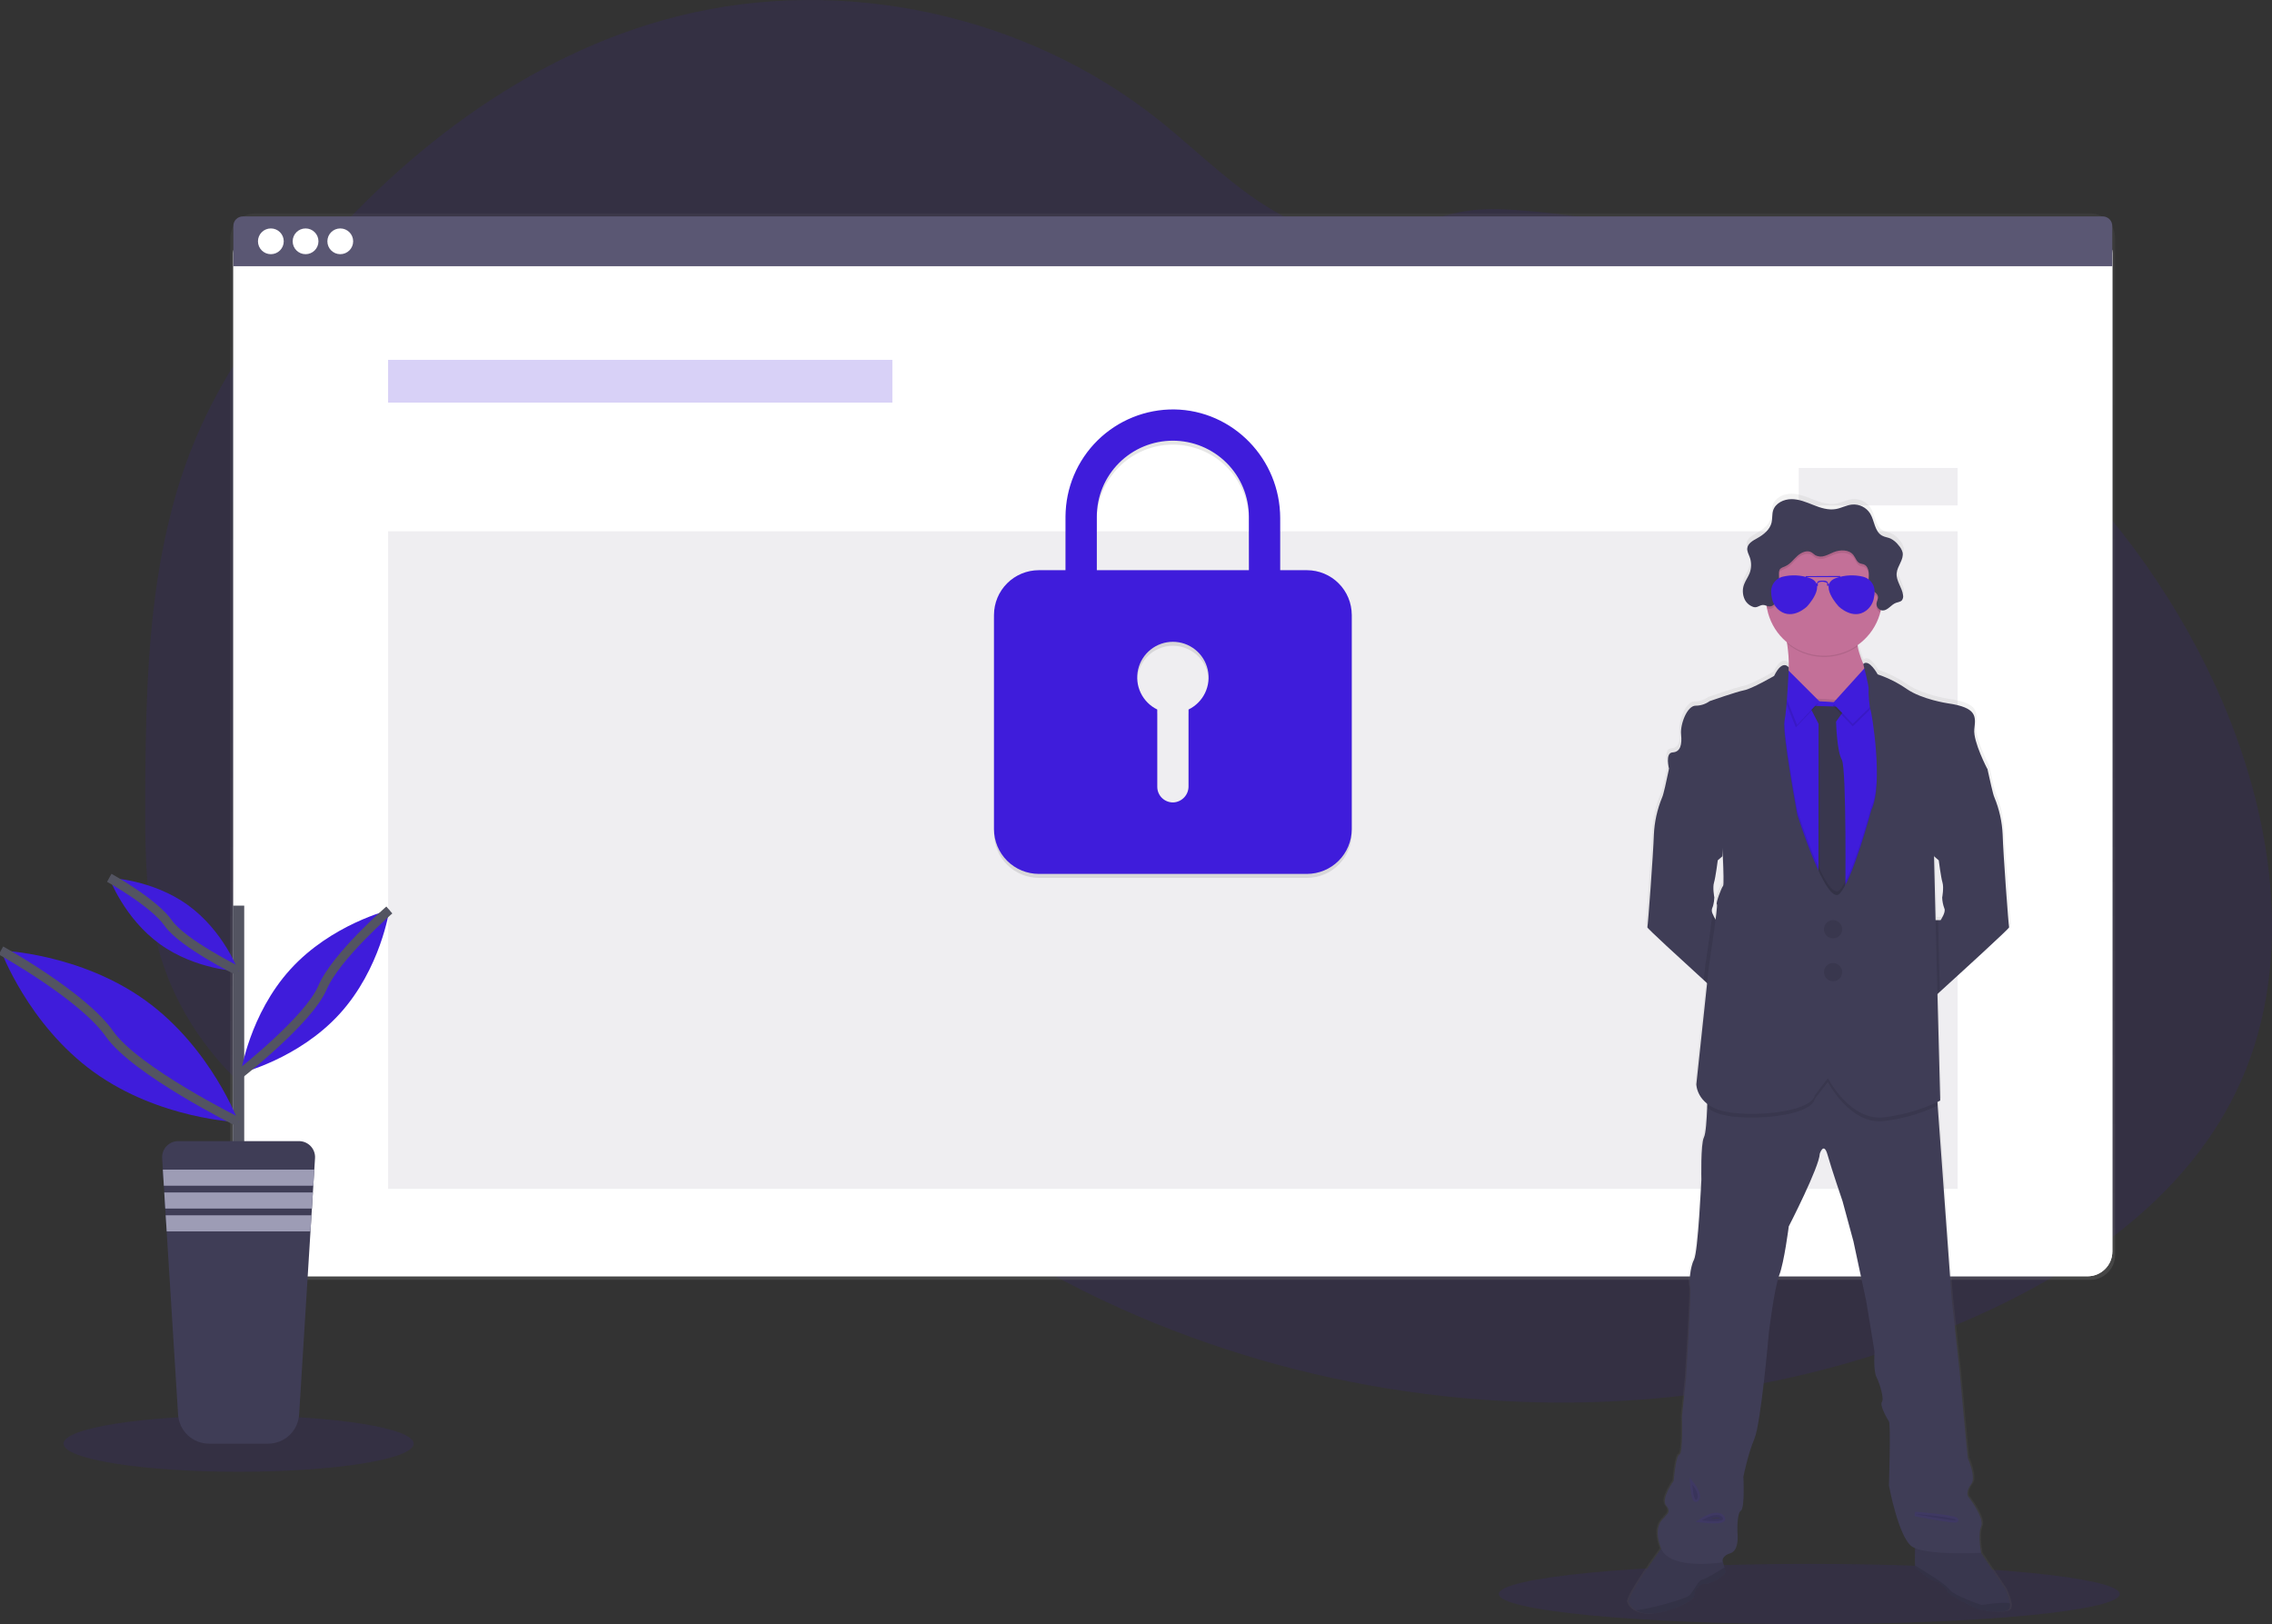 <svg width="498" height="356" viewBox="0 0 498 356" fill="none" xmlns="http://www.w3.org/2000/svg">
<rect x="0" y="0" width="498" height="356" fill="#333333" stroke="none"/>
<g clip-path="url(#clip0)">
<path opacity="0.1" d="M490.114 239.336C478.564 263.135 455.111 279.048 430.806 289.542C398.084 303.675 362.051 309.281 326.512 306.91C320.284 306.496 314.075 305.835 307.885 304.926C286.385 301.793 265.425 295.697 245.603 286.811C239.882 284.238 234.277 281.429 228.788 278.383C219.62 273.308 210.835 267.57 202.505 261.215C200.409 259.618 198.343 257.979 196.306 256.3C194.893 255.137 193.493 253.947 192.072 252.792C189.072 250.356 185.985 248.042 182.543 246.31C181.504 245.787 180.439 245.317 179.352 244.903C168.449 240.761 155.877 242.324 144.526 245.554C135.893 248.012 127.477 251.377 118.852 253.778C115.016 254.878 111.107 255.708 107.154 256.261C98.328 257.377 89.366 256.591 80.871 253.956L80.145 253.73C78.927 253.348 77.72 252.93 76.523 252.475L75.797 252.197C74.638 251.751 73.504 251.272 72.394 250.76L71.668 250.43C70.508 249.892 69.374 249.323 68.264 248.724C67.864 248.515 67.468 248.29 67.077 248.077C60.762 244.554 55.021 240.09 50.053 234.838C49.91 234.695 49.775 234.547 49.619 234.404C48.928 233.657 48.249 232.897 47.593 232.12C47.349 231.834 47.106 231.547 46.867 231.252C46.087 230.302 45.335 229.331 44.611 228.338C44.502 228.195 44.398 228.047 44.293 227.904C41.325 223.802 38.864 219.357 36.964 214.666C36.903 214.522 36.847 214.375 36.795 214.231C36.215 212.741 35.686 211.225 35.208 209.685C35.012 209.043 34.825 208.383 34.66 207.74C34.604 207.549 34.551 207.354 34.504 207.163C32.104 197.728 31.83 187.919 31.83 178.167C31.83 177.03 31.83 175.893 31.83 174.759C31.9 158.984 32.143 142.941 34.473 127.384C34.473 127.275 34.504 127.167 34.521 127.063C35.301 121.825 36.362 116.633 37.699 111.51C39.098 106.133 40.887 100.866 43.05 95.749C48.41 83.157 56.205 71.698 64.86 61.078C86.661 34.353 115.252 11.919 148.717 3.521C184.777 -5.523 224.854 3.144 253.941 26.273C262.809 33.324 270.777 41.674 280.737 47.08C289.431 51.786 299.608 53.736 308.919 50.032C316.614 46.971 321.622 45.451 330.264 45.916C348.155 46.927 365.793 50.617 382.587 56.862C383.265 57.109 383.943 57.366 384.617 57.622C428.397 74.351 466.031 107.589 485.593 150.301C486.112 151.43 486.615 152.567 487.102 153.713C498.765 180.924 502.982 212.816 490.114 239.336Z" fill="#3F1CDB"/>
<path opacity="0.1" d="M52.297 322.602C73.492 322.602 90.674 319.845 90.674 316.445C90.674 313.045 73.492 310.288 52.297 310.288C31.102 310.288 13.92 313.045 13.92 316.445C13.92 319.845 31.102 322.602 52.297 322.602Z" fill="#3F1CDB"/>
<path opacity="0.1" d="M396.576 356C434.157 356 464.622 353.045 464.622 349.4C464.622 345.755 434.157 342.801 396.576 342.801C358.995 342.801 328.53 345.755 328.53 349.4C328.53 353.045 358.995 356 396.576 356Z" fill="#3F1CDB"/>
<path d="M458.184 46.784H55.918C52.919 46.784 50.488 49.212 50.488 52.208V275.101C50.488 278.096 52.919 280.524 55.918 280.524H458.184C461.183 280.524 463.614 278.096 463.614 275.101V52.208C463.614 49.212 461.183 46.784 458.184 46.784Z" fill="url(#paint0_linear)"/>
<path d="M457.576 50.071H56.574C53.575 50.071 51.145 52.499 51.145 55.494V274.324C51.145 277.319 53.575 279.747 56.574 279.747H457.576C460.574 279.747 463.005 277.319 463.005 274.324V55.494C463.005 52.499 460.574 50.071 457.576 50.071Z" fill="white"/>
<path d="M457.576 50.071H56.574C53.575 50.071 51.145 52.499 51.145 55.494V274.324C51.145 277.319 53.575 279.747 56.574 279.747H457.576C460.574 279.747 463.005 277.319 463.005 274.324V55.494C463.005 52.499 460.574 50.071 457.576 50.071Z" fill="white"/>
<path opacity="0.04" d="M457.576 50.071H56.574C53.575 50.071 51.145 52.499 51.145 55.494V274.324C51.145 277.319 53.575 279.747 56.574 279.747H457.576C460.574 279.747 463.005 277.319 463.005 274.324V55.494C463.005 52.499 460.574 50.071 457.576 50.071Z" fill="white"/>
<path d="M460.914 47.436H53.236C52.681 47.436 52.149 47.656 51.757 48.047C51.365 48.439 51.145 48.97 51.145 49.524V58.351H462.988V49.524C462.988 48.973 462.77 48.445 462.382 48.053C461.993 47.662 461.466 47.44 460.914 47.436Z" fill="#5A5773"/>
<path d="M59.37 55.716C60.93 55.716 62.195 54.452 62.195 52.894C62.195 51.335 60.93 50.071 59.37 50.071C57.809 50.071 56.544 51.335 56.544 52.894C56.544 54.452 57.809 55.716 59.37 55.716Z" fill="white"/>
<path d="M66.977 55.716C68.538 55.716 69.803 54.452 69.803 52.894C69.803 51.335 68.538 50.071 66.977 50.071C65.416 50.071 64.151 51.335 64.151 52.894C64.151 54.452 65.416 55.716 66.977 55.716Z" fill="white"/>
<path d="M74.585 55.716C76.145 55.716 77.41 54.452 77.41 52.894C77.41 51.335 76.145 50.071 74.585 50.071C73.024 50.071 71.759 51.335 71.759 52.894C71.759 54.452 73.024 55.716 74.585 55.716Z" fill="white"/>
<path opacity="0.2" d="M195.593 78.88H85.066V88.25H195.593V78.88Z" fill="#3F1CDB"/>
<path opacity="0.1" d="M429.084 116.451H85.066V260.586H429.084V116.451Z" fill="#5A5773"/>
<path opacity="0.1" d="M286.492 125.851H280.602V114.423C280.602 101.528 270.308 90.807 257.397 90.612C254.283 90.579 251.194 91.162 248.308 92.328C245.421 93.493 242.794 95.217 240.577 97.401C238.361 99.585 236.599 102.185 235.393 105.052C234.188 107.919 233.562 110.996 233.552 114.106V125.851H227.675C225.077 125.859 222.589 126.893 220.752 128.728C218.915 130.562 217.88 133.048 217.872 135.642V182.631C217.88 185.225 218.915 187.711 220.752 189.545C222.589 191.38 225.077 192.414 227.675 192.422H286.492C289.089 192.414 291.578 191.379 293.414 189.545C295.25 187.71 296.284 185.225 296.291 182.631V135.642C296.284 133.048 295.25 130.563 293.414 128.728C291.578 126.893 289.089 125.859 286.492 125.851ZM260.518 156.397V173.226C260.524 174.117 260.19 174.977 259.585 175.632C258.979 176.286 258.147 176.687 257.257 176.752C256.793 176.773 256.329 176.701 255.893 176.538C255.458 176.376 255.059 176.127 254.723 175.806C254.386 175.485 254.119 175.1 253.936 174.673C253.753 174.246 253.658 173.786 253.658 173.322V156.388C252.068 155.613 250.787 154.323 250.025 152.728C249.264 151.133 249.066 149.327 249.464 147.605C249.862 145.883 250.832 144.347 252.217 143.247C253.601 142.147 255.319 141.548 257.088 141.548C258.857 141.548 260.574 142.147 261.959 143.247C263.344 144.347 264.314 145.883 264.712 147.605C265.11 149.327 264.912 151.133 264.15 152.728C263.389 154.323 262.108 155.613 260.518 156.388V156.397ZM273.751 125.851H240.412V114.106C240.412 109.692 242.168 105.459 245.293 102.338C248.417 99.217 252.656 97.463 257.075 97.463C261.494 97.463 265.732 99.217 268.857 102.338C271.982 105.459 273.738 109.692 273.738 114.106L273.751 125.851Z" fill="black"/>
<path d="M286.492 124.983H280.602V113.555C280.602 100.659 270.308 89.939 257.397 89.744C254.283 89.711 251.194 90.294 248.308 91.459C245.421 92.624 242.794 94.349 240.577 96.532C238.361 98.716 236.599 101.317 235.393 104.184C234.188 107.051 233.562 110.128 233.552 113.238V124.983H227.675C225.077 124.991 222.589 126.025 220.752 127.859C218.915 129.694 217.88 132.18 217.872 134.774V181.762C217.88 184.357 218.915 186.842 220.752 188.677C222.589 190.511 225.077 191.545 227.675 191.553H286.492C289.089 191.545 291.578 190.511 293.414 188.677C295.25 186.842 296.284 184.356 296.291 181.762V134.774C296.284 132.18 295.25 129.694 293.414 127.86C291.578 126.025 289.089 124.991 286.492 124.983V124.983ZM260.518 155.528V172.358C260.524 173.249 260.19 174.109 259.585 174.763C258.979 175.418 258.147 175.818 257.257 175.883C256.793 175.905 256.329 175.832 255.893 175.67C255.458 175.507 255.059 175.258 254.723 174.937C254.386 174.617 254.119 174.231 253.936 173.804C253.753 173.377 253.658 172.918 253.658 172.453V155.52C252.068 154.745 250.787 153.455 250.025 151.86C249.264 150.265 249.066 148.459 249.464 146.737C249.862 145.015 250.832 143.479 252.217 142.379C253.601 141.278 255.319 140.679 257.088 140.679C258.857 140.679 260.574 141.278 261.959 142.379C263.344 143.479 264.314 145.015 264.712 146.737C265.11 148.459 264.912 150.265 264.15 151.86C263.389 153.455 262.108 154.745 260.518 155.52V155.528ZM273.751 124.983H240.412V113.238C240.412 108.824 242.168 104.591 245.293 101.47C248.417 98.349 252.656 96.595 257.075 96.595C261.494 96.595 265.732 98.349 268.857 101.47C271.982 104.591 273.738 108.824 273.738 113.238L273.751 124.983Z" fill="#3F1CDB"/>
<path opacity="0.1" d="M429.084 102.578H394.263V110.789H429.084V102.578Z" fill="#5A5773"/>
<path d="M440.935 351.389C440.705 350.238 440.313 349.125 439.77 348.085L434.553 340.304H434.583C434.583 340.304 433.762 336.396 434.583 334.477C435.405 332.558 431.653 327.838 431.653 327.838C431.653 327.838 431.197 326.653 432.388 325.194C433.579 323.735 431.653 319.463 431.653 319.463C431.653 319.463 430.74 310.54 430.649 309.177C430.558 307.813 429.823 300.258 429.823 300.258L428.084 284.241L424.989 241.79L424.933 240.995C425.315 240.808 425.519 240.691 425.519 240.691L424.902 217.219L425.437 216.737C430.106 212.516 440.874 202.747 440.765 202.534C440.656 202.321 439.461 186.221 439.322 182.192C439.202 179.329 438.575 176.509 437.47 173.864C437.2 173.33 436.422 169.809 436.101 168.32C436.014 167.912 435.957 167.655 435.957 167.655C435.957 167.655 432.801 161.646 433.075 158.915C433.349 156.184 433.896 154.139 427.167 153.184C427.167 153.184 421.516 152.341 418.151 150.044C416.161 148.669 413.986 147.581 411.691 146.814C411.691 146.814 409.804 143.34 408.492 144.517C407.936 143.278 407.52 141.98 407.253 140.648L407.214 140.405C409.706 138.67 411.499 136.106 412.274 133.172C412.317 133.007 412.352 132.837 412.391 132.672C412.521 132.716 412.658 132.741 412.795 132.746C413.939 132.746 414.643 131.474 415.712 131.07C416.147 130.901 416.682 130.875 417.016 130.532C417.127 130.4 417.209 130.246 417.258 130.081C417.308 129.916 417.323 129.743 417.303 129.572C417.314 129.454 417.314 129.335 417.303 129.216C417.305 129.174 417.305 129.132 417.303 129.09V129.134C417.012 127.553 415.786 126.151 415.921 124.544C416.051 123.033 417.382 121.705 417.273 120.233C417.271 120.116 417.261 120 417.242 119.885V119.937C417.08 119.363 416.782 118.836 416.373 118.4C415.905 117.764 415.291 117.248 414.582 116.898C413.978 116.633 413.278 116.572 412.713 116.255C411.052 115.352 411.056 112.999 410.07 111.392C409.647 110.722 409.047 110.181 408.336 109.829C407.625 109.477 406.83 109.329 406.04 109.4C404.805 109.521 403.688 110.177 402.466 110.389C400.797 110.685 399.097 110.142 397.515 109.521C395.933 108.9 394.328 108.219 392.629 108.219C390.929 108.219 389.09 109.087 388.577 110.689C388.303 111.557 388.438 112.491 388.229 113.372C387.856 114.927 386.491 116.038 385.078 116.811C384.208 117.293 383.174 117.845 382.904 118.756C382.904 118.73 382.904 118.709 382.904 118.687C382.885 118.76 382.87 118.834 382.861 118.908C382.852 119.005 382.852 119.103 382.861 119.199C382.861 119.825 383.191 120.419 383.413 121.014C383.826 122.146 383.817 123.388 383.387 124.514C383.065 125.339 382.517 126.064 382.204 126.885C382.057 127.267 381.96 127.667 381.917 128.074V128.005C381.906 128.19 381.906 128.375 381.917 128.56C381.912 129.195 382.061 129.82 382.352 130.384C382.551 130.773 382.827 131.119 383.162 131.4C383.497 131.681 383.886 131.892 384.304 132.021C385.173 132.221 385.717 131.37 386.634 131.587C386.798 131.626 386.959 131.677 387.116 131.739C387.147 131.934 387.177 132.13 387.212 132.321C387.767 135.243 389.326 137.88 391.62 139.776C391.62 139.88 391.655 139.984 391.668 140.093C391.946 141.824 392.066 143.576 392.029 145.329C392.029 145.329 390.659 143.327 388.781 147.192C388.781 147.192 383.882 150.014 382.191 150.335C380.5 150.657 374.497 152.745 374.497 152.745C373.591 153.399 372.502 153.75 371.384 153.748C369.51 153.748 367.954 157.843 368.18 160.07C368.406 162.297 368.045 163.939 366.302 164.03C364.559 164.121 365.511 167.651 365.524 167.712L365.363 168.472C365.024 170.026 364.285 173.361 364.024 173.882C362.919 176.527 362.291 179.346 362.168 182.21C362.033 186.239 360.864 202.278 360.729 202.551C360.638 202.73 368.015 209.464 373.201 214.171L373.953 214.848L371.567 237.113C371.636 237.971 371.891 238.804 372.315 239.553C372.738 240.303 373.319 240.952 374.018 241.455C374.018 241.716 374.018 241.981 373.992 242.254C373.888 244.859 373.679 248.012 373.262 248.837C372.532 250.295 372.714 258.12 372.714 258.12C372.714 258.12 371.98 274.046 371.067 275.778C370.154 277.511 369.967 281.145 370.241 281.857C370.515 282.569 369.323 301.695 369.323 301.695L368.411 310.253C368.411 310.253 368.684 318.442 367.858 318.625C367.033 318.807 366.576 324.451 366.576 324.451C366.576 324.451 363.65 328.455 364.928 329.909C366.207 331.364 364.742 332.006 364.607 332.367C364.472 332.727 361.816 334.104 363.737 339.192C363.755 339.243 363.775 339.292 363.798 339.34C361.999 341.837 356.295 349.891 356.643 351.115C356.899 351.894 357.443 352.546 358.164 352.939C359.508 353.742 361.812 354.116 365.476 352.939C371.562 350.981 371.128 349.57 371.128 349.57C371.159 348.91 371.442 348.287 371.919 347.83C372.397 347.373 373.031 347.116 373.692 347.112C376.209 346.93 378.087 344.611 378.087 344.611L377.792 343.513L377.388 341.993C377.435 341.559 377.744 340.799 379.126 340.378C381.235 339.739 380.683 335.736 380.683 335.736C380.683 335.736 380.5 331.551 381.413 331.003C382.326 330.456 381.965 323.54 381.965 323.54C381.965 323.54 382.974 318.533 384.434 315.164C385.895 311.795 387.642 291.778 387.642 291.778C387.642 291.778 388.829 281.948 389.929 279.126C391.029 276.304 392.037 268.388 392.037 268.388C392.037 268.388 398.815 255.28 398.902 252.367C398.902 252.367 399.771 249.636 400.641 252.64C401.51 255.645 403.953 262.835 403.953 262.835L406.331 271.662L409.17 284.857L411.004 295.964C411.004 295.964 410.726 300.15 411.439 301.609C412.152 303.067 413.178 306.428 412.63 307.066C412.082 307.705 413.726 310.709 414.186 311.343C414.647 311.977 414.186 325.45 414.186 325.45C414.186 325.45 416.29 336.917 419.312 338.91C419.522 339.048 419.747 339.165 419.981 339.257C419.938 340.499 419.894 342.162 419.951 343.031C419.944 343.225 419.977 343.418 420.046 343.599C420.32 343.964 423.433 346.422 424.076 346.422C424.72 346.422 427.002 348.015 427.097 348.788C427.193 349.561 433.788 352.835 434.722 352.93C435.657 353.026 440.187 353.838 440.808 352.566C440.962 352.193 441.006 351.785 440.935 351.389ZM424.733 187.385L425.202 187.789C425.202 187.789 425.685 191.545 426.028 192.669C426.372 193.794 425.959 195.982 425.959 195.982C425.99 196.799 426.153 197.605 426.441 198.37C426.85 199.191 425.615 200.975 425.615 200.975H424.515L424.172 186.916L424.733 187.385ZM392.029 145.407V145.325C392.02 145.351 392.016 145.381 392.016 145.407H392.029ZM375.14 199.529C374.971 199.166 374.946 198.752 375.07 198.37C375.168 198.164 375.245 197.949 375.301 197.728C375.436 197.157 375.52 196.576 375.553 195.991C375.554 195.984 375.554 195.976 375.553 195.969C375.514 195.761 375.162 193.746 375.488 192.678C375.814 191.61 376.309 187.798 376.309 187.798L376.622 187.533L377.348 186.903C377.348 186.903 377.348 186.669 377.401 186.282C377.553 189.582 377.674 193.229 377.479 193.412C377.114 193.772 375.783 197.319 376.105 197.458C376.209 197.506 376.066 198.926 375.823 200.836C375.549 200.426 375.32 199.988 375.14 199.529V199.529Z" fill="url(#paint1_linear)"/>
<path d="M410.178 148.876V154.278L399.084 159.849C399.084 159.849 388.068 153.192 390.785 150.544C392.524 148.868 392.19 144.265 391.72 141.1C391.446 139.259 391.129 137.909 391.129 137.909C391.129 137.909 410.917 132.264 407.926 136.55C406.927 137.983 406.848 139.837 407.183 141.673C407.861 145.316 410.178 148.876 410.178 148.876Z" fill="#C37098"/>
<path d="M379.787 201.696L378.357 219.29C378.357 219.29 376.214 217.349 373.44 214.822C368.298 210.137 360.994 203.437 361.081 203.259C361.216 202.986 362.385 187.025 362.511 183.013C362.63 180.165 363.251 177.361 364.346 174.728C364.607 174.207 365.341 170.89 365.65 169.34C365.754 168.858 365.82 168.545 365.82 168.545L368.219 167.582C368.219 167.582 378.218 178.723 378.218 178.927C378.218 179.131 377.535 187.689 377.535 187.689L376.827 188.306L376.518 188.57C376.518 188.57 376.04 192.309 375.701 193.429C375.362 194.549 375.727 196.495 375.766 196.703C375.734 197.288 375.651 197.869 375.518 198.44C375.462 198.659 375.384 198.873 375.288 199.078C375.165 199.458 375.19 199.87 375.357 200.233C375.551 200.736 375.801 201.216 376.105 201.661L379.787 201.696Z" fill="#3F3D56"/>
<path d="M440.382 203.259C440.487 203.472 429.823 213.194 425.202 217.392L423.107 219.29L421.69 201.696H425.363C425.363 201.696 426.589 199.929 426.18 199.113C425.895 198.352 425.735 197.55 425.706 196.738C425.706 196.738 426.111 194.567 425.772 193.442C425.433 192.318 424.954 188.583 424.954 188.583L424.489 188.184L423.937 187.702C423.937 187.702 423.255 179.144 423.255 178.94C423.255 178.736 433.253 167.595 433.253 167.595L435.635 168.545C435.635 168.545 435.688 168.802 435.774 169.21C436.096 170.69 436.866 174.194 437.131 174.728C438.225 177.361 438.846 180.165 438.965 183.013C439.078 187.025 440.243 202.986 440.382 203.259Z" fill="#3F3D56"/>
<path d="M440.426 352.596C439.787 353.864 435.301 353.03 434.375 352.961C433.449 352.891 426.911 349.604 426.819 348.836C426.728 348.067 424.463 346.482 423.828 346.482C423.194 346.482 420.112 344.034 419.838 343.673C419.768 343.493 419.737 343.301 419.746 343.109C419.651 341.62 419.838 337.786 419.838 337.786L432.988 338.511L439.378 348.111C439.917 349.146 440.306 350.253 440.535 351.398C440.612 351.799 440.574 352.215 440.426 352.596V352.596Z" fill="#3F3D56"/>
<path opacity="0.1" d="M440.426 352.596C439.787 353.864 435.301 353.03 434.375 352.961C433.449 352.891 426.911 349.604 426.819 348.836C426.728 348.067 424.463 346.482 423.828 346.482C423.194 346.482 420.112 344.034 419.838 343.673C419.768 343.493 419.737 343.301 419.746 343.109C419.651 341.62 419.838 337.786 419.838 337.786L432.988 338.511L439.378 348.111C439.917 349.146 440.306 350.253 440.535 351.398C440.612 351.799 440.574 352.215 440.426 352.596V352.596Z" fill="black"/>
<path opacity="0.1" d="M440.426 352.596C439.787 353.864 435.301 353.03 434.375 352.961C433.449 352.891 426.911 349.604 426.819 348.836C426.728 348.067 424.463 346.483 423.828 346.483C423.194 346.483 420.112 344.034 419.838 343.673C419.768 343.494 419.737 343.301 419.746 343.109L424.007 345.801C424.007 345.801 426.728 347.538 427.454 348.567C428.18 349.596 433.901 351.736 434.375 351.78C434.727 351.814 438.483 351.094 440.535 351.398C440.612 351.799 440.574 352.215 440.426 352.596V352.596Z" fill="black"/>
<path d="M378.261 344.672C378.261 344.672 376.401 346.982 373.914 347.16C373.258 347.165 372.629 347.421 372.156 347.876C371.684 348.331 371.404 348.95 371.375 349.604C371.375 349.604 371.81 351.011 365.798 352.961C362.168 354.129 359.886 353.76 358.556 352.961C357.842 352.567 357.303 351.919 357.047 351.146C356.638 349.7 364.663 338.693 364.663 338.693L371.967 338.259L377.183 340.612L377.983 343.595L378.261 344.672Z" fill="#3F3D56"/>
<path opacity="0.1" d="M378.261 344.672C378.261 344.672 376.401 346.982 373.914 347.16C373.258 347.165 372.629 347.421 372.156 347.876C371.684 348.331 371.404 348.95 371.375 349.604C371.375 349.604 371.81 351.011 365.798 352.961C362.168 354.129 359.886 353.76 358.556 352.961C357.842 352.567 357.303 351.919 357.047 351.146C356.638 349.7 364.663 338.693 364.663 338.693L371.967 338.259L377.183 340.612L377.983 343.595L378.261 344.672Z" fill="black"/>
<path opacity="0.1" d="M378.261 344.672C378.261 344.672 376.401 346.982 373.914 347.16C373.258 347.165 372.629 347.421 372.156 347.876C371.684 348.331 371.404 348.95 371.375 349.604C371.375 349.604 371.81 351.011 365.798 352.961C362.168 354.129 359.886 353.76 358.556 352.961C361.977 352.605 369.537 350.447 370.293 349.7C371.201 348.792 372.336 346.3 373.106 346.257C373.64 346.222 376.357 344.589 377.987 343.578L378.261 344.672Z" fill="black"/>
<path d="M434.257 334.573C433.44 336.474 434.257 340.369 434.257 340.369C434.257 340.369 422.085 341.003 419.112 339.01C416.138 337.017 414.034 325.602 414.034 325.602C414.034 325.602 414.469 312.199 414.034 311.565C413.6 310.931 411.948 307.943 412.491 307.309C413.034 306.676 412.056 303.324 411.313 301.873C410.57 300.423 410.878 296.259 410.878 296.259L409.061 285.205L406.253 272.075L403.866 263.287C403.866 263.287 401.419 256.131 400.588 253.144C399.758 250.157 398.88 252.87 398.88 252.87C398.793 255.771 392.081 268.814 392.081 268.814C392.081 268.814 391.081 276.694 389.994 279.499C388.908 282.304 387.725 292.091 387.725 292.091C387.725 292.091 385.986 312.016 384.552 315.368C383.117 318.72 382.13 323.7 382.13 323.7C382.13 323.7 382.495 330.587 381.587 331.129C380.678 331.672 380.826 335.84 380.826 335.84C380.826 335.84 381.37 339.822 379.283 340.46C377.196 341.098 377.544 342.453 377.544 342.453C377.544 342.453 365.937 344.355 364.033 339.279C362.129 334.203 364.759 332.853 364.902 332.488C365.046 332.124 366.493 331.494 365.224 330.04C363.955 328.585 366.854 324.608 366.854 324.608C366.854 324.608 367.311 318.994 368.124 318.811C368.937 318.629 368.671 310.479 368.671 310.479L369.576 301.965C369.576 301.965 370.758 282.943 370.484 282.217C370.21 281.492 370.393 277.875 371.301 276.139C372.21 274.402 372.932 258.563 372.932 258.563C372.932 258.563 372.749 250.777 373.475 249.327C373.91 248.507 374.092 245.35 374.197 242.775C374.275 240.808 374.292 239.18 374.292 239.18L384.447 235.377L397.489 231.213L408.461 236.466L424.515 239.545L424.715 242.311L427.78 284.562L429.519 300.501C429.519 300.501 430.245 308.017 430.336 309.376C430.427 310.735 431.332 319.615 431.332 319.615C431.332 319.615 433.236 323.87 432.058 325.32C430.88 326.77 431.332 327.925 431.332 327.925C431.332 327.925 435.075 332.671 434.257 334.573Z" fill="#3F3D56"/>
<path opacity="0.1" d="M407.935 136.55C406.935 137.983 406.857 139.837 407.192 141.673C404.907 143.283 402.156 144.098 399.363 143.994C396.569 143.89 393.887 142.871 391.729 141.096V141.096C391.455 139.255 391.138 137.904 391.138 137.904C391.138 137.904 410.926 132.269 407.935 136.55Z" fill="black"/>
<path d="M412.561 131.009C412.561 133.526 411.814 135.985 410.414 138.077C409.014 140.169 407.025 141.8 404.698 142.763C402.37 143.726 399.809 143.978 397.338 143.487C394.868 142.996 392.598 141.784 390.817 140.005C389.035 138.226 387.822 135.959 387.331 133.491C386.839 131.023 387.092 128.466 388.056 126.141C389.02 123.816 390.652 121.829 392.747 120.431C394.842 119.034 397.304 118.287 399.823 118.287C401.498 118.279 403.158 118.603 404.707 119.239C406.256 119.876 407.664 120.813 408.848 121.996C410.032 123.179 410.97 124.584 411.607 126.131C412.245 127.679 412.569 129.336 412.561 131.009Z" fill="#C37098"/>
<path opacity="0.1" d="M415.212 152.15L411.039 226.376L388.368 221.621L383.878 191.866L388.325 151.92L391.672 152.35L397.576 153.101L403.423 153.462L409.761 152.758L415.212 152.15Z" fill="black"/>
<path d="M415.212 152.693L411.039 226.918L388.368 222.164L383.878 192.409L388.325 152.467L391.672 152.893L397.576 153.644L403.423 154.004L409.761 153.301L415.212 152.693Z" fill="#3F1CDB"/>
<path d="M396.576 154.686L404.74 154.959L402.445 158.168C402.445 158.168 402.605 164.651 403.697 166.509C404.788 168.367 404.466 197.076 404.466 197.076L402.292 201.197L398.576 196.577L398.623 158.672L396.576 154.686Z" fill="#3F3D56"/>
<path opacity="0.1" d="M396.576 154.686L404.74 154.959L402.445 158.168C402.445 158.168 402.605 164.651 403.697 166.509C404.788 168.367 404.466 197.076 404.466 197.076L402.292 201.197L398.576 196.577L398.623 158.672L396.576 154.686Z" fill="black"/>
<path opacity="0.1" d="M409.361 146.263L401.745 154.686L406.096 159.215L413.308 152.194L409.361 146.263Z" fill="black"/>
<path d="M409.361 145.72L401.745 154.143L406.096 158.672L413.308 151.651L409.361 145.72Z" fill="#3F1CDB"/>
<path opacity="0.1" d="M398.528 154.278L390.816 146.58L390.09 150.609L393.629 159.44L398.528 154.278Z" fill="black"/>
<path d="M398.797 153.735L391.09 146.037L390.364 150.066L393.902 158.898L398.797 153.735Z" fill="#3F1CDB"/>
<path opacity="0.1" d="M424.754 242.324C421.053 244.085 417.088 245.231 413.017 245.715C405.535 246.666 400.641 237.157 400.641 237.157L397.784 240.869C396.876 244.812 383.048 245.806 377.427 244.312C376.26 244.025 375.164 243.506 374.201 242.788C374.279 240.821 374.297 239.193 374.297 239.193L384.452 235.39L397.493 231.226L408.465 236.479L424.52 239.558L424.754 242.324Z" fill="black"/>
<path opacity="0.1" d="M415.212 152.697L411.043 226.918L388.368 222.164L383.869 192.413L388.312 152.467L391.659 152.901C391.574 154.356 391.41 155.806 391.168 157.243C390.625 159.783 393.981 177.807 393.981 177.807C393.981 177.807 400.358 198.019 403.227 195.105C406.096 192.192 410.183 176.808 410.183 176.808C412.952 171.103 410.23 155.098 410.026 154.777C409.884 154.304 409.796 153.816 409.765 153.323L415.212 152.697Z" fill="black"/>
<path opacity="0.1" d="M425.007 210.133L425.198 217.405L423.102 219.303L421.69 201.696H424.82L425.007 210.133Z" fill="black"/>
<path opacity="0.1" d="M375.77 196.716C375.738 197.301 375.655 197.882 375.523 198.453C375.523 198.292 375.523 198.201 375.488 198.188C375.357 198.153 375.514 197.489 375.77 196.716Z" fill="black"/>
<path opacity="0.1" d="M379.787 201.696L378.357 219.29C378.357 219.29 376.214 217.349 373.44 214.822L373.771 211.704C373.771 211.704 374.94 204.045 375.366 200.268C375.559 200.771 375.81 201.25 376.114 201.696H379.787Z" fill="black"/>
<path d="M392.085 146.306C392.085 146.306 390.729 144.313 388.868 148.16C388.868 148.16 384.017 150.969 382.348 151.286C380.678 151.603 374.74 153.687 374.74 153.687C373.843 154.335 372.765 154.683 371.658 154.682C369.797 154.682 368.254 158.759 368.48 160.977C368.706 163.196 368.345 164.829 366.624 164.92C364.902 165.011 365.85 168.585 365.85 168.585L377.322 181.719C377.322 181.719 378.048 193.811 377.687 194.176C377.327 194.541 376.009 198.084 376.327 198.205C376.644 198.327 374.588 211.7 374.588 211.7L371.823 237.652C371.823 237.652 371.823 241.994 377.448 243.492C383.074 244.99 396.911 244 397.802 240.057L400.658 236.34C400.658 236.34 405.553 245.854 413.034 244.903C420.516 243.952 425.28 241.234 425.28 241.234L424.463 210.133L423.92 187.715L435.601 168.545C435.601 168.545 432.471 162.567 432.745 159.862C433.018 157.157 433.557 155.107 426.893 154.156C426.893 154.156 421.272 153.318 417.96 151.03C415.991 149.665 413.84 148.583 411.569 147.817C411.569 147.817 409.7 144.343 408.4 145.533C408.4 145.533 409.704 150.444 409.596 151.178C409.487 151.911 409.8 155.229 410.004 155.572C410.209 155.915 412.93 171.897 410.161 177.603C410.161 177.603 406.096 192.986 403.205 195.9C400.315 198.813 393.959 178.601 393.959 178.601C393.959 178.601 390.603 160.574 391.146 158.038C391.69 155.502 392.085 146.306 392.085 146.306Z" fill="#3F3D56"/>
<path d="M401.788 205.682C402.89 205.682 403.784 204.79 403.784 203.689C403.784 202.588 402.89 201.696 401.788 201.696C400.686 201.696 399.793 202.588 399.793 203.689C399.793 204.79 400.686 205.682 401.788 205.682Z" fill="#3F3D56"/>
<path d="M401.788 215.078C402.89 215.078 403.784 214.186 403.784 213.085C403.784 211.984 402.89 211.092 401.788 211.092C400.686 211.092 399.793 211.984 399.793 213.085C399.793 214.186 400.686 215.078 401.788 215.078Z" fill="#3F3D56"/>
<path opacity="0.1" d="M401.788 205.682C402.89 205.682 403.784 204.79 403.784 203.689C403.784 202.588 402.89 201.696 401.788 201.696C400.686 201.696 399.793 202.588 399.793 203.689C399.793 204.79 400.686 205.682 401.788 205.682Z" fill="black"/>
<path opacity="0.1" d="M401.788 215.078C402.89 215.078 403.784 214.186 403.784 213.085C403.784 211.984 402.89 211.092 401.788 211.092C400.686 211.092 399.793 211.984 399.793 213.085C399.793 214.186 400.686 215.078 401.788 215.078Z" fill="black"/>
<path opacity="0.1" d="M419.72 331.854C419.72 331.854 427.91 332.488 428.723 333.122C429.536 333.756 419.72 331.854 419.72 331.854Z" fill="black" stroke="#3F1CDB" stroke-miterlimit="10"/>
<path opacity="0.1" d="M370.958 325.424C370.958 325.424 372.697 327.595 371.958 328.594C371.219 329.592 370.958 325.424 370.958 325.424Z" fill="black" stroke="#3F1CDB" stroke-miterlimit="10"/>
<path opacity="0.1" d="M373.045 333.253C373.045 333.253 376.218 331.168 377.487 332.554C378.757 333.939 373.045 333.253 373.045 333.253Z" fill="black" stroke="#3F1CDB" stroke-miterlimit="10"/>
<path opacity="0.1" d="M412.561 131.009C412.563 132.095 412.426 133.176 412.152 134.227C411.884 134.105 411.659 133.904 411.509 133.651C411.358 133.398 411.288 133.105 411.309 132.811C411.365 132.295 411.708 131.821 411.635 131.309C411.526 130.519 410.57 130.197 410.065 129.572C409.444 128.817 409.578 127.718 409.631 126.741C409.683 125.764 409.435 124.57 408.518 124.236C408.244 124.136 407.944 124.127 407.679 124.014C406.957 123.711 406.735 122.816 406.253 122.2C405.288 120.958 403.371 120.984 401.906 121.574C401.268 121.88 400.615 122.152 399.949 122.391C399.616 122.508 399.262 122.555 398.91 122.529C398.557 122.503 398.214 122.404 397.902 122.239C397.615 122.056 397.385 121.804 397.089 121.622C396.106 121.032 394.82 121.622 393.968 122.382C393.116 123.142 392.433 124.162 391.359 124.627C390.877 124.844 390.281 124.974 390.055 125.443C389.943 125.698 389.896 125.977 389.916 126.255C389.916 127.944 390.116 129.659 389.764 131.313C389.538 132.377 388.79 133.584 387.708 133.454C387.573 133.434 387.44 133.4 387.312 133.354C386.986 131.615 387.027 129.827 387.432 128.105C387.837 126.383 388.597 124.764 389.664 123.351C390.731 121.939 392.081 120.765 393.628 119.903C395.175 119.041 396.885 118.511 398.649 118.347C400.413 118.183 402.191 118.387 403.871 118.949C405.551 119.51 407.095 120.414 408.405 121.605C409.715 122.796 410.762 124.247 411.479 125.864C412.196 127.482 412.567 129.231 412.569 131.001L412.561 131.009Z" fill="black"/>
<path d="M386.743 132.633C387.069 132.707 387.377 132.876 387.712 132.92C388.795 133.05 389.542 131.843 389.768 130.779C390.12 129.125 389.938 127.41 389.925 125.721C389.901 125.443 389.947 125.164 390.06 124.909C390.307 124.44 390.903 124.31 391.364 124.093C392.416 123.624 393.103 122.625 393.972 121.848C394.841 121.071 396.106 120.498 397.089 121.088C397.38 121.262 397.615 121.522 397.902 121.705C398.216 121.868 398.559 121.965 398.912 121.991C399.265 122.017 399.619 121.972 399.954 121.857C400.628 121.657 401.258 121.305 401.906 121.04C403.358 120.45 405.279 120.428 406.253 121.661C406.735 122.282 406.957 123.172 407.679 123.476C407.944 123.589 408.244 123.602 408.518 123.702C409.435 124.045 409.67 125.23 409.631 126.207C409.591 127.184 409.461 128.283 410.065 129.038C410.57 129.655 411.526 129.976 411.635 130.775C411.704 131.287 411.365 131.765 411.309 132.277C411.296 132.468 411.321 132.659 411.382 132.839C411.444 133.02 411.541 133.187 411.667 133.33C411.794 133.473 411.948 133.589 412.12 133.672C412.292 133.756 412.478 133.804 412.669 133.814C413.799 133.814 414.499 132.551 415.556 132.147C415.99 131.978 416.516 131.952 416.86 131.609C416.988 131.444 417.078 131.253 417.124 131.05C417.171 130.847 417.173 130.636 417.129 130.432C416.916 128.769 415.582 127.323 415.725 125.656C415.86 124.058 417.342 122.664 417.029 121.092C416.87 120.513 416.572 119.981 416.16 119.542C415.694 118.911 415.087 118.398 414.386 118.044C413.782 117.784 413.082 117.723 412.53 117.406C410.887 116.507 410.891 114.163 409.922 112.565C409.506 111.904 408.916 111.371 408.216 111.024C407.517 110.676 406.735 110.527 405.957 110.594C404.736 110.715 403.627 111.362 402.419 111.579C400.762 111.874 399.084 111.332 397.515 110.711C395.946 110.09 394.359 109.408 392.677 109.408C390.994 109.408 389.173 110.277 388.66 111.866C388.39 112.734 388.525 113.663 388.316 114.536C387.951 116.086 386.577 117.189 385.195 117.957C384.243 118.487 383.1 119.095 382.987 120.176C382.913 120.862 383.291 121.479 383.53 122.143C383.937 123.267 383.927 124.499 383.504 125.617C383.187 126.437 382.656 127.158 382.335 127.974C382.106 128.528 381.998 129.124 382.018 129.723C382.037 130.322 382.184 130.91 382.448 131.448C382.65 131.84 382.931 132.187 383.273 132.467C383.614 132.747 384.01 132.954 384.434 133.076C385.291 133.28 385.83 132.434 386.743 132.633Z" fill="#3F3D56"/>
<g opacity="0.1">
<path opacity="0.1" d="M389.768 129.833C389.542 130.896 388.79 132.104 387.708 131.973C387.373 131.93 387.069 131.761 386.738 131.687C385.83 131.487 385.291 132.338 384.434 132.121C384.009 131.999 383.613 131.792 383.271 131.512C382.928 131.232 382.647 130.885 382.443 130.493C382.216 130.051 382.078 129.568 382.039 129.073C381.952 129.842 382.093 130.619 382.443 131.309C382.647 131.701 382.928 132.048 383.271 132.328C383.613 132.608 384.009 132.815 384.434 132.937C385.304 133.137 385.83 132.286 386.738 132.503C387.056 132.614 387.38 132.708 387.708 132.785C388.79 132.92 389.542 131.713 389.768 130.649C389.947 129.709 390.017 128.752 389.977 127.796C389.973 128.48 389.903 129.162 389.768 129.833V129.833Z" fill="black"/>
<path opacity="0.1" d="M383.813 123.294C383.868 122.582 383.77 121.867 383.526 121.197C383.329 120.751 383.162 120.292 383.026 119.825C383.007 119.897 382.993 119.971 382.982 120.046C382.908 120.728 383.291 121.349 383.526 122.013C383.678 122.425 383.774 122.856 383.813 123.294V123.294Z" fill="black"/>
<path opacity="0.1" d="M417.025 121.006C416.821 122.239 415.821 123.398 415.721 124.696C415.697 124.918 415.697 125.143 415.721 125.365C415.938 123.849 417.282 122.508 417.025 121.006Z" fill="black"/>
<path opacity="0.1" d="M417.099 130.167C417.062 130.349 416.976 130.517 416.851 130.653C416.53 130.996 415.982 131.022 415.547 131.192C414.491 131.596 413.808 132.872 412.66 132.859C412.367 132.842 412.085 132.737 411.852 132.557C411.619 132.378 411.446 132.132 411.356 131.852C411.33 131.946 411.31 132.042 411.295 132.138C411.283 132.328 411.309 132.519 411.37 132.699C411.432 132.879 411.529 133.045 411.656 133.188C411.782 133.331 411.936 133.447 412.108 133.529C412.279 133.612 412.466 133.66 412.656 133.671C413.791 133.671 414.486 132.407 415.543 132.008C415.977 131.839 416.508 131.813 416.847 131.47C416.975 131.305 417.065 131.114 417.111 130.911C417.158 130.708 417.16 130.497 417.116 130.293C417.112 130.241 417.103 130.206 417.099 130.167Z" fill="black"/>
<path opacity="0.1" d="M411.648 129.807C411.539 129.016 410.583 128.695 410.078 128.07C409.769 127.659 409.601 127.16 409.6 126.646C409.565 127.453 409.578 128.278 410.078 128.886C410.578 129.494 411.339 129.755 411.582 130.38C411.644 130.195 411.666 130 411.648 129.807V129.807Z" fill="black"/>
<path opacity="0.1" d="M409.626 125.261C409.661 124.284 409.426 123.09 408.509 122.755C408.239 122.655 407.939 122.642 407.674 122.534C406.953 122.23 406.727 121.336 406.248 120.719C405.279 119.482 403.362 119.503 401.901 120.094C401.249 120.359 400.628 120.71 399.949 120.91C399.616 121.027 399.262 121.075 398.91 121.048C398.557 121.022 398.214 120.923 397.902 120.758C397.615 120.576 397.38 120.324 397.089 120.141C396.102 119.551 394.815 120.141 393.968 120.901C393.12 121.661 392.433 122.677 391.359 123.146C390.872 123.363 390.281 123.493 390.029 123.962C389.919 124.218 389.872 124.497 389.894 124.774C389.894 124.944 389.894 125.113 389.894 125.282C389.9 125.107 389.943 124.936 390.02 124.779C390.273 124.31 390.864 124.179 391.351 123.962C392.403 123.493 393.09 122.495 393.959 121.718C394.828 120.94 396.093 120.367 397.08 120.958C397.372 121.131 397.606 121.392 397.893 121.57C398.205 121.736 398.548 121.836 398.901 121.862C399.253 121.888 399.608 121.84 399.941 121.722C400.605 121.486 401.257 121.215 401.893 120.91C403.349 120.32 405.266 120.293 406.24 121.531C406.718 122.147 406.944 123.042 407.666 123.346C407.931 123.459 408.231 123.472 408.5 123.572C409.244 123.85 409.539 124.683 409.604 125.508L409.626 125.261Z" fill="black"/>
</g>
<g opacity="0.1">
<path opacity="0.1" d="M388.216 129.807C388.241 129.086 388.5 128.393 388.953 127.831C389.406 127.27 390.029 126.871 390.729 126.693C392.668 126.22 394.701 126.312 396.589 126.958C400.715 128.322 396.067 133.228 396.067 133.228C396.067 133.228 392.977 136.267 390.094 134.144C389.243 133.502 388.647 132.579 388.412 131.539C388.271 130.973 388.205 130.39 388.216 129.807V129.807Z" fill="black"/>
<path opacity="0.1" d="M410.896 129.807C410.87 129.085 410.611 128.392 410.157 127.83C409.703 127.269 409.079 126.87 408.379 126.693C406.441 126.221 404.409 126.313 402.523 126.958C398.397 128.322 403.045 133.228 403.045 133.228C403.045 133.228 406.131 136.267 409.018 134.144C409.869 133.502 410.465 132.579 410.7 131.539C410.841 130.973 410.907 130.39 410.896 129.807Z" fill="black"/>
<path opacity="0.1" d="M395.811 126.559V126.763H403.345V126.52L395.811 126.559Z" fill="black"/>
<path opacity="0.1" d="M398.215 128.734H398.454V128.044C398.454 128.044 399.219 127.449 400.488 128.044V128.66H400.923V128.257H400.71C400.71 128.257 400.797 127.419 399.38 127.553C399.38 127.553 398.241 127.445 398.267 128.165H398.006L398.215 128.734Z" fill="black"/>
</g>
<path d="M388.216 129.524C388.241 128.804 388.5 128.111 388.953 127.549C389.406 126.988 390.029 126.588 390.729 126.411C392.668 125.941 394.701 126.033 396.589 126.676C400.714 128.044 396.067 132.946 396.067 132.946C396.067 132.946 392.977 135.985 390.094 133.862C389.241 133.221 388.645 132.297 388.412 131.257C388.27 130.691 388.205 130.108 388.216 129.524V129.524Z" fill="#3F1CDB"/>
<path d="M410.896 129.524C410.87 128.803 410.611 128.11 410.157 127.548C409.703 126.987 409.079 126.588 408.379 126.411C406.441 125.941 404.41 126.033 402.523 126.676C398.397 128.044 403.045 132.946 403.045 132.946C403.045 132.946 406.131 135.985 409.018 133.862C409.871 133.221 410.467 132.297 410.7 131.257C410.841 130.691 410.907 130.108 410.896 129.524Z" fill="#3F1CDB"/>
<path d="M395.811 126.285V126.494H403.345V126.246L395.811 126.285Z" fill="#3F1CDB"/>
<path d="M398.215 128.461H398.454V127.77C398.454 127.77 399.219 127.18 400.488 127.77V128.391H400.923V127.983H400.71C400.71 127.983 400.797 127.149 399.38 127.28C399.38 127.28 398.241 127.175 398.267 127.892H398.006L398.215 128.461Z" fill="#3F1CDB"/>
<path d="M53.531 198.509H51.062V254.043H53.531V198.509Z" fill="#535461"/>
<path d="M69.051 253.873L68.894 256.374L68.677 259.904L68.585 261.376L68.368 264.91L68.272 266.382L68.055 269.912L65.564 310.062C65.458 311.79 64.696 313.413 63.433 314.599C62.171 315.785 60.503 316.445 58.77 316.445H45.824C44.091 316.445 42.423 315.784 41.162 314.598C39.9 313.412 39.139 311.79 39.033 310.062L36.529 269.912L36.312 266.382L36.221 264.91L36.008 261.367L35.916 259.896L35.699 256.366L35.543 253.865C35.513 253.385 35.582 252.904 35.745 252.451C35.909 251.999 36.164 251.585 36.494 251.235C36.824 250.884 37.222 250.605 37.664 250.415C38.106 250.224 38.582 250.126 39.064 250.126H65.534C66.016 250.126 66.493 250.224 66.935 250.415C67.378 250.607 67.776 250.887 68.106 251.238C68.436 251.589 68.69 252.004 68.852 252.458C69.015 252.911 69.082 253.393 69.051 253.873V253.873Z" fill="#3F3D56"/>
<path d="M68.894 256.374L68.677 259.904H35.912L35.695 256.374H68.894Z" fill="#9D9CB5"/>
<path d="M68.585 261.376L68.368 264.91H36.225L36.003 261.376H68.585Z" fill="#9D9CB5"/>
<path d="M68.272 266.382L68.055 269.912H36.538L36.316 266.382H68.272Z" fill="#9D9CB5"/>
<path d="M31.926 219.324C46.306 229.715 52.297 245.971 52.297 245.971C52.297 245.971 34.964 245.376 20.562 234.986C6.16 224.596 0.191 208.339 0.191 208.339C0.191 208.339 17.541 208.934 31.926 219.324Z" fill="#3F1CDB"/>
<path d="M0.213 208.339C0.213 208.339 18.202 218.326 23.97 226.575C29.739 234.825 52.297 245.975 52.297 245.975" stroke="#535461" stroke-width="2" stroke-miterlimit="10"/>
<path d="M41.207 198.409C49.032 204.054 52.297 212.911 52.297 212.911C52.297 212.911 42.863 212.59 35.034 206.933C27.205 201.275 23.949 192.43 23.949 192.43C23.949 192.43 33.382 192.73 41.207 198.409Z" fill="#3F1CDB"/>
<path d="M23.949 192.409C23.949 192.409 33.739 197.836 36.877 202.33C40.016 206.824 52.297 212.89 52.297 212.89" stroke="#535461" stroke-width="2" stroke-miterlimit="10"/>
<path d="M63.673 212.442C54.679 222.312 52.779 235.207 52.779 235.207C52.779 235.207 65.456 232.103 74.445 222.234C83.435 212.364 85.34 199.464 85.34 199.464C85.34 199.464 72.663 202.569 63.673 212.442Z" fill="#3F1CDB"/>
<path d="M85.34 199.464C85.34 199.464 73.628 209.581 70.65 216.554C67.673 223.527 52.779 235.225 52.779 235.225" stroke="#535461" stroke-width="2" stroke-miterlimit="10"/>
</g>
<defs>
<linearGradient id="paint0_linear" x1="257.049" y1="280.524" x2="257.049" y2="46.784" gradientUnits="userSpaceOnUse">
<stop stop-color="#808080" stop-opacity="0.25"/>
<stop offset="0.54" stop-color="#808080" stop-opacity="0.12"/>
<stop offset="1" stop-color="#808080" stop-opacity="0.1"/>
</linearGradient>
<linearGradient id="paint1_linear" x1="80002.7" y1="209904" x2="80002.7" y2="71120.1" gradientUnits="userSpaceOnUse">
<stop stop-color="#808080" stop-opacity="0.25"/>
<stop offset="0.54" stop-color="#808080" stop-opacity="0.12"/>
<stop offset="1" stop-color="#808080" stop-opacity="0.1"/>
</linearGradient>
<clipPath id="clip0">
<rect width="498" height="356" fill="white"/>
</clipPath>
</defs>
</svg>
